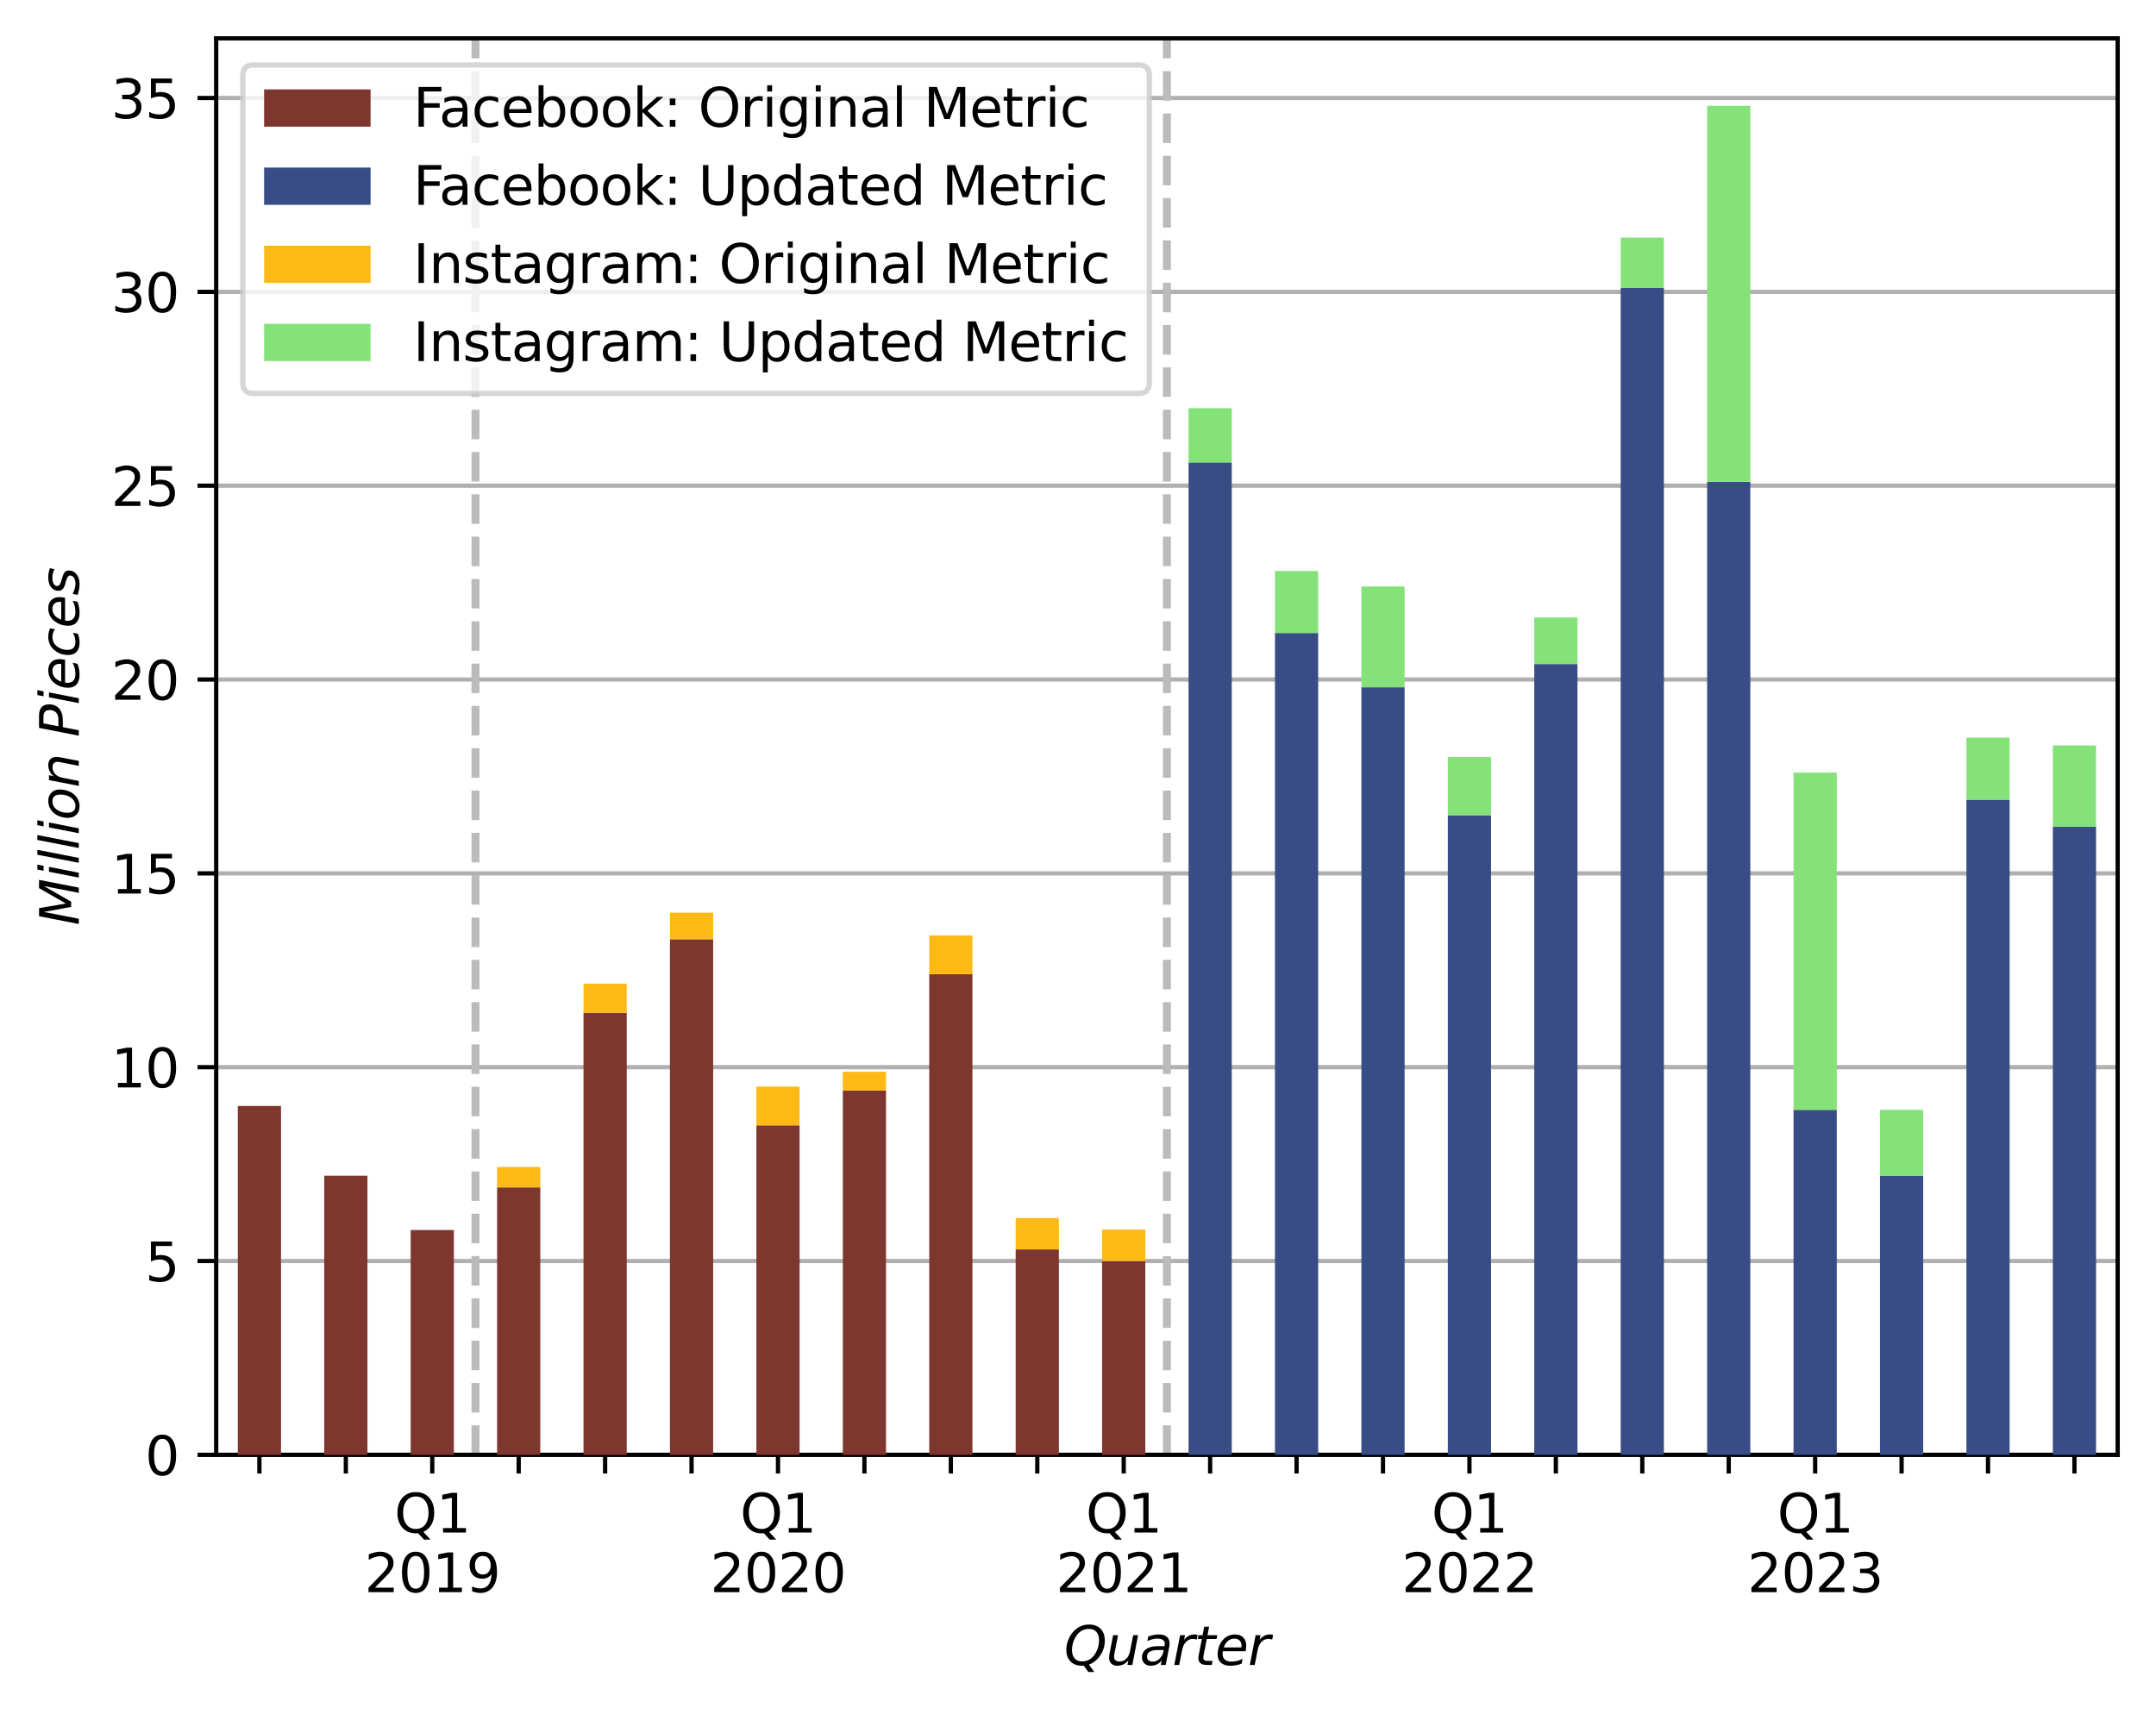 <?xml version="1.0" encoding="utf-8" standalone="no"?>
<!DOCTYPE svg PUBLIC "-//W3C//DTD SVG 1.1//EN"
  "http://www.w3.org/Graphics/SVG/1.1/DTD/svg11.dtd">
<svg xmlns:xlink="http://www.w3.org/1999/xlink" width="404.923pt" height="322.066pt" viewBox="0 0 404.923 322.066" xmlns="http://www.w3.org/2000/svg" version="1.1">
 <defs>
  <style type="text/css">*{stroke-linejoin: round; stroke-linecap: butt}</style>
 </defs>
 <g id="figure_1">
  <g id="patch_1">
   <path d="M 0 322.066 
L 404.923 322.066 
L 404.923 0 
L 0 0 
z
" style="fill: #ffffff"/>
  </g>
  <g id="axes_1">
   <g id="patch_2">
    <path d="M 40.603 273.312 
L 397.723 273.312 
L 397.723 7.2 
L 40.603 7.2 
z
" style="fill: #ffffff"/>
   </g>
   <g id="matplotlib.axis_1">
    <g id="xtick_1">
     <g id="line2d_1">
      <defs>
       <path id="m08b6a42811" d="M 0 0 
L 0 3.5 
" style="stroke: #000000; stroke-width: 0.8"/>
      </defs>
      <g>
       <use xlink:href="#m08b6a42811" x="48.719" y="273.312" style="stroke: #000000; stroke-width: 0.8"/>
      </g>
     </g>
    </g>
    <g id="xtick_2">
     <g id="line2d_2">
      <g>
       <use xlink:href="#m08b6a42811" x="64.952" y="273.312" style="stroke: #000000; stroke-width: 0.8"/>
      </g>
     </g>
    </g>
    <g id="xtick_3">
     <g id="line2d_3">
      <g>
       <use xlink:href="#m08b6a42811" x="81.185" y="273.312" style="stroke: #000000; stroke-width: 0.8"/>
      </g>
     </g>
     <g id="text_1">
      <!-- Q1 -->
      <g transform="translate(74.068 287.91) scale(0.1 -0.1)">
       <defs>
        <path id="DejaVuSans-51" d="M 2522 4238 
Q 1834 4238 1429 3725 
Q 1025 3213 1025 2328 
Q 1025 1447 1429 934 
Q 1834 422 2522 422 
Q 3209 422 3611 934 
Q 4013 1447 4013 2328 
Q 4013 3213 3611 3725 
Q 3209 4238 2522 4238 
z
M 3406 84 
L 4238 -825 
L 3475 -825 
L 2784 -78 
Q 2681 -84 2626 -87 
Q 2572 -91 2522 -91 
Q 1538 -91 948 567 
Q 359 1225 359 2328 
Q 359 3434 948 4092 
Q 1538 4750 2522 4750 
Q 3503 4750 4090 4092 
Q 4678 3434 4678 2328 
Q 4678 1516 4351 937 
Q 4025 359 3406 84 
z
" transform="scale(0.016)"/>
        <path id="DejaVuSans-31" d="M 794 531 
L 1825 531 
L 1825 4091 
L 703 3866 
L 703 4441 
L 1819 4666 
L 2450 4666 
L 2450 531 
L 3481 531 
L 3481 0 
L 794 0 
L 794 531 
z
" transform="scale(0.016)"/>
       </defs>
       <use xlink:href="#DejaVuSans-51"/>
       <use xlink:href="#DejaVuSans-31" x="78.711"/>
      </g>
      <!-- 2019 -->
      <g transform="translate(68.46 299.108) scale(0.1 -0.1)">
       <defs>
        <path id="DejaVuSans-32" d="M 1228 531 
L 3431 531 
L 3431 0 
L 469 0 
L 469 531 
Q 828 903 1448 1529 
Q 2069 2156 2228 2338 
Q 2531 2678 2651 2914 
Q 2772 3150 2772 3378 
Q 2772 3750 2511 3984 
Q 2250 4219 1831 4219 
Q 1534 4219 1204 4116 
Q 875 4013 500 3803 
L 500 4441 
Q 881 4594 1212 4672 
Q 1544 4750 1819 4750 
Q 2544 4750 2975 4387 
Q 3406 4025 3406 3419 
Q 3406 3131 3298 2873 
Q 3191 2616 2906 2266 
Q 2828 2175 2409 1742 
Q 1991 1309 1228 531 
z
" transform="scale(0.016)"/>
        <path id="DejaVuSans-30" d="M 2034 4250 
Q 1547 4250 1301 3770 
Q 1056 3291 1056 2328 
Q 1056 1369 1301 889 
Q 1547 409 2034 409 
Q 2525 409 2770 889 
Q 3016 1369 3016 2328 
Q 3016 3291 2770 3770 
Q 2525 4250 2034 4250 
z
M 2034 4750 
Q 2819 4750 3233 4129 
Q 3647 3509 3647 2328 
Q 3647 1150 3233 529 
Q 2819 -91 2034 -91 
Q 1250 -91 836 529 
Q 422 1150 422 2328 
Q 422 3509 836 4129 
Q 1250 4750 2034 4750 
z
" transform="scale(0.016)"/>
        <path id="DejaVuSans-39" d="M 703 97 
L 703 672 
Q 941 559 1184 500 
Q 1428 441 1663 441 
Q 2288 441 2617 861 
Q 2947 1281 2994 2138 
Q 2813 1869 2534 1725 
Q 2256 1581 1919 1581 
Q 1219 1581 811 2004 
Q 403 2428 403 3163 
Q 403 3881 828 4315 
Q 1253 4750 1959 4750 
Q 2769 4750 3195 4129 
Q 3622 3509 3622 2328 
Q 3622 1225 3098 567 
Q 2575 -91 1691 -91 
Q 1453 -91 1209 -44 
Q 966 3 703 97 
z
M 1959 2075 
Q 2384 2075 2632 2365 
Q 2881 2656 2881 3163 
Q 2881 3666 2632 3958 
Q 2384 4250 1959 4250 
Q 1534 4250 1286 3958 
Q 1038 3666 1038 3163 
Q 1038 2656 1286 2365 
Q 1534 2075 1959 2075 
z
" transform="scale(0.016)"/>
       </defs>
       <use xlink:href="#DejaVuSans-32"/>
       <use xlink:href="#DejaVuSans-30" x="63.623"/>
       <use xlink:href="#DejaVuSans-31" x="127.246"/>
       <use xlink:href="#DejaVuSans-39" x="190.869"/>
      </g>
     </g>
    </g>
    <g id="xtick_4">
     <g id="line2d_4">
      <g>
       <use xlink:href="#m08b6a42811" x="97.418" y="273.312" style="stroke: #000000; stroke-width: 0.8"/>
      </g>
     </g>
    </g>
    <g id="xtick_5">
     <g id="line2d_5">
      <g>
       <use xlink:href="#m08b6a42811" x="113.65" y="273.312" style="stroke: #000000; stroke-width: 0.8"/>
      </g>
     </g>
    </g>
    <g id="xtick_6">
     <g id="line2d_6">
      <g>
       <use xlink:href="#m08b6a42811" x="129.883" y="273.312" style="stroke: #000000; stroke-width: 0.8"/>
      </g>
     </g>
    </g>
    <g id="xtick_7">
     <g id="line2d_7">
      <g>
       <use xlink:href="#m08b6a42811" x="146.116" y="273.312" style="stroke: #000000; stroke-width: 0.8"/>
      </g>
     </g>
     <g id="text_2">
      <!-- Q1 -->
      <g transform="translate(138.999 287.91) scale(0.1 -0.1)">
       <use xlink:href="#DejaVuSans-51"/>
       <use xlink:href="#DejaVuSans-31" x="78.711"/>
      </g>
      <!-- 2020 -->
      <g transform="translate(133.391 299.108) scale(0.1 -0.1)">
       <use xlink:href="#DejaVuSans-32"/>
       <use xlink:href="#DejaVuSans-30" x="63.623"/>
       <use xlink:href="#DejaVuSans-32" x="127.246"/>
       <use xlink:href="#DejaVuSans-30" x="190.869"/>
      </g>
     </g>
    </g>
    <g id="xtick_8">
     <g id="line2d_8">
      <g>
       <use xlink:href="#m08b6a42811" x="162.349" y="273.312" style="stroke: #000000; stroke-width: 0.8"/>
      </g>
     </g>
    </g>
    <g id="xtick_9">
     <g id="line2d_9">
      <g>
       <use xlink:href="#m08b6a42811" x="178.581" y="273.312" style="stroke: #000000; stroke-width: 0.8"/>
      </g>
     </g>
    </g>
    <g id="xtick_10">
     <g id="line2d_10">
      <g>
       <use xlink:href="#m08b6a42811" x="194.814" y="273.312" style="stroke: #000000; stroke-width: 0.8"/>
      </g>
     </g>
    </g>
    <g id="xtick_11">
     <g id="line2d_11">
      <g>
       <use xlink:href="#m08b6a42811" x="211.047" y="273.312" style="stroke: #000000; stroke-width: 0.8"/>
      </g>
     </g>
     <g id="text_3">
      <!-- Q1 -->
      <g transform="translate(203.93 287.91) scale(0.1 -0.1)">
       <use xlink:href="#DejaVuSans-51"/>
       <use xlink:href="#DejaVuSans-31" x="78.711"/>
      </g>
      <!-- 2021 -->
      <g transform="translate(198.322 299.108) scale(0.1 -0.1)">
       <use xlink:href="#DejaVuSans-32"/>
       <use xlink:href="#DejaVuSans-30" x="63.623"/>
       <use xlink:href="#DejaVuSans-32" x="127.246"/>
       <use xlink:href="#DejaVuSans-31" x="190.869"/>
      </g>
     </g>
    </g>
    <g id="xtick_12">
     <g id="line2d_12">
      <g>
       <use xlink:href="#m08b6a42811" x="227.279" y="273.312" style="stroke: #000000; stroke-width: 0.8"/>
      </g>
     </g>
    </g>
    <g id="xtick_13">
     <g id="line2d_13">
      <g>
       <use xlink:href="#m08b6a42811" x="243.512" y="273.312" style="stroke: #000000; stroke-width: 0.8"/>
      </g>
     </g>
    </g>
    <g id="xtick_14">
     <g id="line2d_14">
      <g>
       <use xlink:href="#m08b6a42811" x="259.745" y="273.312" style="stroke: #000000; stroke-width: 0.8"/>
      </g>
     </g>
    </g>
    <g id="xtick_15">
     <g id="line2d_15">
      <g>
       <use xlink:href="#m08b6a42811" x="275.978" y="273.312" style="stroke: #000000; stroke-width: 0.8"/>
      </g>
     </g>
     <g id="text_4">
      <!-- Q1 -->
      <g transform="translate(268.86 287.91) scale(0.1 -0.1)">
       <use xlink:href="#DejaVuSans-51"/>
       <use xlink:href="#DejaVuSans-31" x="78.711"/>
      </g>
      <!-- 2022 -->
      <g transform="translate(263.253 299.108) scale(0.1 -0.1)">
       <use xlink:href="#DejaVuSans-32"/>
       <use xlink:href="#DejaVuSans-30" x="63.623"/>
       <use xlink:href="#DejaVuSans-32" x="127.246"/>
       <use xlink:href="#DejaVuSans-32" x="190.869"/>
      </g>
     </g>
    </g>
    <g id="xtick_16">
     <g id="line2d_16">
      <g>
       <use xlink:href="#m08b6a42811" x="292.21" y="273.312" style="stroke: #000000; stroke-width: 0.8"/>
      </g>
     </g>
    </g>
    <g id="xtick_17">
     <g id="line2d_17">
      <g>
       <use xlink:href="#m08b6a42811" x="308.443" y="273.312" style="stroke: #000000; stroke-width: 0.8"/>
      </g>
     </g>
    </g>
    <g id="xtick_18">
     <g id="line2d_18">
      <g>
       <use xlink:href="#m08b6a42811" x="324.676" y="273.312" style="stroke: #000000; stroke-width: 0.8"/>
      </g>
     </g>
    </g>
    <g id="xtick_19">
     <g id="line2d_19">
      <g>
       <use xlink:href="#m08b6a42811" x="340.909" y="273.312" style="stroke: #000000; stroke-width: 0.8"/>
      </g>
     </g>
     <g id="text_5">
      <!-- Q1 -->
      <g transform="translate(333.791 287.91) scale(0.1 -0.1)">
       <use xlink:href="#DejaVuSans-51"/>
       <use xlink:href="#DejaVuSans-31" x="78.711"/>
      </g>
      <!-- 2023 -->
      <g transform="translate(328.184 299.108) scale(0.1 -0.1)">
       <defs>
        <path id="DejaVuSans-33" d="M 2597 2516 
Q 3050 2419 3304 2112 
Q 3559 1806 3559 1356 
Q 3559 666 3084 287 
Q 2609 -91 1734 -91 
Q 1441 -91 1130 -33 
Q 819 25 488 141 
L 488 750 
Q 750 597 1062 519 
Q 1375 441 1716 441 
Q 2309 441 2620 675 
Q 2931 909 2931 1356 
Q 2931 1769 2642 2001 
Q 2353 2234 1838 2234 
L 1294 2234 
L 1294 2753 
L 1863 2753 
Q 2328 2753 2575 2939 
Q 2822 3125 2822 3475 
Q 2822 3834 2567 4026 
Q 2313 4219 1838 4219 
Q 1578 4219 1281 4162 
Q 984 4106 628 3988 
L 628 4550 
Q 988 4650 1302 4700 
Q 1616 4750 1894 4750 
Q 2613 4750 3031 4423 
Q 3450 4097 3450 3541 
Q 3450 3153 3228 2886 
Q 3006 2619 2597 2516 
z
" transform="scale(0.016)"/>
       </defs>
       <use xlink:href="#DejaVuSans-32"/>
       <use xlink:href="#DejaVuSans-30" x="63.623"/>
       <use xlink:href="#DejaVuSans-32" x="127.246"/>
       <use xlink:href="#DejaVuSans-33" x="190.869"/>
      </g>
     </g>
    </g>
    <g id="xtick_20">
     <g id="line2d_20">
      <g>
       <use xlink:href="#m08b6a42811" x="357.141" y="273.312" style="stroke: #000000; stroke-width: 0.8"/>
      </g>
     </g>
    </g>
    <g id="xtick_21">
     <g id="line2d_21">
      <g>
       <use xlink:href="#m08b6a42811" x="373.374" y="273.312" style="stroke: #000000; stroke-width: 0.8"/>
      </g>
     </g>
    </g>
    <g id="xtick_22">
     <g id="line2d_22">
      <g>
       <use xlink:href="#m08b6a42811" x="389.607" y="273.312" style="stroke: #000000; stroke-width: 0.8"/>
      </g>
     </g>
    </g>
    <g id="text_6">
     <!-- Quarter -->
     <g transform="translate(199.847 312.786) scale(0.1 -0.1)">
      <defs>
       <path id="DejaVuSans-Oblique-51" d="M 2309 -84 
Q 2275 -88 2237 -89 
Q 2200 -91 2125 -91 
Q 1250 -91 756 411 
Q 263 913 263 1797 
Q 263 2319 452 2844 
Q 641 3369 978 3788 
Q 1369 4269 1858 4509 
Q 2347 4750 2938 4750 
Q 3794 4750 4287 4245 
Q 4781 3741 4781 2869 
Q 4781 1928 4265 1147 
Q 3750 366 2919 44 
L 3553 -825 
L 2847 -825 
L 2309 -84 
z
M 2919 4238 
Q 2400 4238 2003 3986 
Q 1606 3734 1313 3219 
Q 1125 2891 1026 2522 
Q 928 2153 928 1778 
Q 928 1128 1239 775 
Q 1550 422 2119 422 
Q 2631 422 3032 676 
Q 3434 931 3719 1434 
Q 3909 1772 4009 2142 
Q 4109 2513 4109 2881 
Q 4109 3528 3796 3883 
Q 3484 4238 2919 4238 
z
" transform="scale(0.016)"/>
       <path id="DejaVuSans-Oblique-75" d="M 428 1388 
L 838 3500 
L 1416 3500 
L 1006 1409 
Q 975 1256 961 1147 
Q 947 1038 947 966 
Q 947 700 1109 554 
Q 1272 409 1569 409 
Q 2031 409 2368 721 
Q 2706 1034 2809 1563 
L 3194 3500 
L 3769 3500 
L 3091 0 
L 2516 0 
L 2631 550 
Q 2388 244 2052 76 
Q 1716 -91 1338 -91 
Q 878 -91 622 161 
Q 366 413 366 863 
Q 366 956 381 1097 
Q 397 1238 428 1388 
z
" transform="scale(0.016)"/>
       <path id="DejaVuSans-Oblique-61" d="M 3438 1997 
L 3047 0 
L 2472 0 
L 2578 531 
Q 2325 219 2001 64 
Q 1678 -91 1281 -91 
Q 834 -91 548 182 
Q 263 456 263 884 
Q 263 1497 752 1853 
Q 1241 2209 2100 2209 
L 2900 2209 
L 2931 2363 
Q 2938 2388 2941 2417 
Q 2944 2447 2944 2509 
Q 2944 2788 2717 2942 
Q 2491 3097 2081 3097 
Q 1800 3097 1504 3025 
Q 1209 2953 897 2809 
L 997 3341 
Q 1322 3463 1633 3523 
Q 1944 3584 2234 3584 
Q 2853 3584 3176 3315 
Q 3500 3047 3500 2534 
Q 3500 2431 3484 2292 
Q 3469 2153 3438 1997 
z
M 2816 1759 
L 2241 1759 
Q 1534 1759 1195 1570 
Q 856 1381 856 984 
Q 856 709 1029 553 
Q 1203 397 1509 397 
Q 1978 397 2328 733 
Q 2678 1069 2791 1631 
L 2816 1759 
z
" transform="scale(0.016)"/>
       <path id="DejaVuSans-Oblique-72" d="M 2853 2969 
Q 2766 3016 2653 3041 
Q 2541 3066 2413 3066 
Q 1953 3066 1609 2717 
Q 1266 2369 1153 1784 
L 800 0 
L 225 0 
L 909 3500 
L 1484 3500 
L 1375 2956 
Q 1603 3259 1920 3421 
Q 2238 3584 2597 3584 
Q 2691 3584 2781 3573 
Q 2872 3563 2963 3538 
L 2853 2969 
z
" transform="scale(0.016)"/>
       <path id="DejaVuSans-Oblique-74" d="M 2706 3500 
L 2619 3053 
L 1472 3053 
L 1100 1153 
Q 1081 1047 1072 975 
Q 1063 903 1063 863 
Q 1063 663 1183 572 
Q 1303 481 1569 481 
L 2150 481 
L 2053 0 
L 1503 0 
Q 991 0 739 200 
Q 488 400 488 806 
Q 488 878 497 964 
Q 506 1050 525 1153 
L 897 3053 
L 409 3053 
L 500 3500 
L 978 3500 
L 1172 4494 
L 1747 4494 
L 1556 3500 
L 2706 3500 
z
" transform="scale(0.016)"/>
       <path id="DejaVuSans-Oblique-65" d="M 3078 2063 
Q 3088 2113 3092 2166 
Q 3097 2219 3097 2272 
Q 3097 2653 2873 2875 
Q 2650 3097 2266 3097 
Q 1838 3097 1509 2826 
Q 1181 2556 1013 2059 
L 3078 2063 
z
M 3578 1613 
L 903 1613 
Q 884 1494 878 1425 
Q 872 1356 872 1306 
Q 872 872 1139 634 
Q 1406 397 1894 397 
Q 2269 397 2603 481 
Q 2938 566 3225 728 
L 3116 159 
Q 2806 34 2476 -28 
Q 2147 -91 1806 -91 
Q 1078 -91 686 257 
Q 294 606 294 1247 
Q 294 1794 489 2264 
Q 684 2734 1063 3103 
Q 1306 3334 1642 3459 
Q 1978 3584 2356 3584 
Q 2950 3584 3301 3228 
Q 3653 2872 3653 2272 
Q 3653 2128 3634 1964 
Q 3616 1800 3578 1613 
z
" transform="scale(0.016)"/>
      </defs>
      <use xlink:href="#DejaVuSans-Oblique-51"/>
      <use xlink:href="#DejaVuSans-Oblique-75" x="78.711"/>
      <use xlink:href="#DejaVuSans-Oblique-61" x="142.09"/>
      <use xlink:href="#DejaVuSans-Oblique-72" x="203.369"/>
      <use xlink:href="#DejaVuSans-Oblique-74" x="244.482"/>
      <use xlink:href="#DejaVuSans-Oblique-65" x="283.691"/>
      <use xlink:href="#DejaVuSans-Oblique-72" x="345.215"/>
     </g>
    </g>
   </g>
   <g id="matplotlib.axis_2">
    <g id="ytick_1">
     <g id="line2d_23">
      <path d="M 40.603 273.312 
L 397.723 273.312 
" clip-path="url(#p02577ea9de)" style="fill: none; stroke: #b0b0b0; stroke-width: 0.8; stroke-linecap: square"/>
     </g>
     <g id="line2d_24">
      <defs>
       <path id="m30213128da" d="M 0 0 
L -3.5 0 
" style="stroke: #000000; stroke-width: 0.8"/>
      </defs>
      <g>
       <use xlink:href="#m30213128da" x="40.603" y="273.312" style="stroke: #000000; stroke-width: 0.8"/>
      </g>
     </g>
     <g id="text_7">
      <!-- 0 -->
      <g transform="translate(27.241 277.111) scale(0.1 -0.1)">
       <use xlink:href="#DejaVuSans-30"/>
      </g>
     </g>
    </g>
    <g id="ytick_2">
     <g id="line2d_25">
      <path d="M 40.603 236.898 
L 397.723 236.898 
" clip-path="url(#p02577ea9de)" style="fill: none; stroke: #b0b0b0; stroke-width: 0.8; stroke-linecap: square"/>
     </g>
     <g id="line2d_26">
      <g>
       <use xlink:href="#m30213128da" x="40.603" y="236.898" style="stroke: #000000; stroke-width: 0.8"/>
      </g>
     </g>
     <g id="text_8">
      <!-- 5 -->
      <g transform="translate(27.241 240.697) scale(0.1 -0.1)">
       <defs>
        <path id="DejaVuSans-35" d="M 691 4666 
L 3169 4666 
L 3169 4134 
L 1269 4134 
L 1269 2991 
Q 1406 3038 1543 3061 
Q 1681 3084 1819 3084 
Q 2600 3084 3056 2656 
Q 3513 2228 3513 1497 
Q 3513 744 3044 326 
Q 2575 -91 1722 -91 
Q 1428 -91 1123 -41 
Q 819 9 494 109 
L 494 744 
Q 775 591 1075 516 
Q 1375 441 1709 441 
Q 2250 441 2565 725 
Q 2881 1009 2881 1497 
Q 2881 1984 2565 2268 
Q 2250 2553 1709 2553 
Q 1456 2553 1204 2497 
Q 953 2441 691 2322 
L 691 4666 
z
" transform="scale(0.016)"/>
       </defs>
       <use xlink:href="#DejaVuSans-35"/>
      </g>
     </g>
    </g>
    <g id="ytick_3">
     <g id="line2d_27">
      <path d="M 40.603 200.484 
L 397.723 200.484 
" clip-path="url(#p02577ea9de)" style="fill: none; stroke: #b0b0b0; stroke-width: 0.8; stroke-linecap: square"/>
     </g>
     <g id="line2d_28">
      <g>
       <use xlink:href="#m30213128da" x="40.603" y="200.484" style="stroke: #000000; stroke-width: 0.8"/>
      </g>
     </g>
     <g id="text_9">
      <!-- 10 -->
      <g transform="translate(20.878 204.284) scale(0.1 -0.1)">
       <use xlink:href="#DejaVuSans-31"/>
       <use xlink:href="#DejaVuSans-30" x="63.623"/>
      </g>
     </g>
    </g>
    <g id="ytick_4">
     <g id="line2d_29">
      <path d="M 40.603 164.071 
L 397.723 164.071 
" clip-path="url(#p02577ea9de)" style="fill: none; stroke: #b0b0b0; stroke-width: 0.8; stroke-linecap: square"/>
     </g>
     <g id="line2d_30">
      <g>
       <use xlink:href="#m30213128da" x="40.603" y="164.071" style="stroke: #000000; stroke-width: 0.8"/>
      </g>
     </g>
     <g id="text_10">
      <!-- 15 -->
      <g transform="translate(20.878 167.87) scale(0.1 -0.1)">
       <use xlink:href="#DejaVuSans-31"/>
       <use xlink:href="#DejaVuSans-35" x="63.623"/>
      </g>
     </g>
    </g>
    <g id="ytick_5">
     <g id="line2d_31">
      <path d="M 40.603 127.657 
L 397.723 127.657 
" clip-path="url(#p02577ea9de)" style="fill: none; stroke: #b0b0b0; stroke-width: 0.8; stroke-linecap: square"/>
     </g>
     <g id="line2d_32">
      <g>
       <use xlink:href="#m30213128da" x="40.603" y="127.657" style="stroke: #000000; stroke-width: 0.8"/>
      </g>
     </g>
     <g id="text_11">
      <!-- 20 -->
      <g transform="translate(20.878 131.456) scale(0.1 -0.1)">
       <use xlink:href="#DejaVuSans-32"/>
       <use xlink:href="#DejaVuSans-30" x="63.623"/>
      </g>
     </g>
    </g>
    <g id="ytick_6">
     <g id="line2d_33">
      <path d="M 40.603 91.243 
L 397.723 91.243 
" clip-path="url(#p02577ea9de)" style="fill: none; stroke: #b0b0b0; stroke-width: 0.8; stroke-linecap: square"/>
     </g>
     <g id="line2d_34">
      <g>
       <use xlink:href="#m30213128da" x="40.603" y="91.243" style="stroke: #000000; stroke-width: 0.8"/>
      </g>
     </g>
     <g id="text_12">
      <!-- 25 -->
      <g transform="translate(20.878 95.042) scale(0.1 -0.1)">
       <use xlink:href="#DejaVuSans-32"/>
       <use xlink:href="#DejaVuSans-35" x="63.623"/>
      </g>
     </g>
    </g>
    <g id="ytick_7">
     <g id="line2d_35">
      <path d="M 40.603 54.829 
L 397.723 54.829 
" clip-path="url(#p02577ea9de)" style="fill: none; stroke: #b0b0b0; stroke-width: 0.8; stroke-linecap: square"/>
     </g>
     <g id="line2d_36">
      <g>
       <use xlink:href="#m30213128da" x="40.603" y="54.829" style="stroke: #000000; stroke-width: 0.8"/>
      </g>
     </g>
     <g id="text_13">
      <!-- 30 -->
      <g transform="translate(20.878 58.628) scale(0.1 -0.1)">
       <use xlink:href="#DejaVuSans-33"/>
       <use xlink:href="#DejaVuSans-30" x="63.623"/>
      </g>
     </g>
    </g>
    <g id="ytick_8">
     <g id="line2d_37">
      <path d="M 40.603 18.415 
L 397.723 18.415 
" clip-path="url(#p02577ea9de)" style="fill: none; stroke: #b0b0b0; stroke-width: 0.8; stroke-linecap: square"/>
     </g>
     <g id="line2d_38">
      <g>
       <use xlink:href="#m30213128da" x="40.603" y="18.415" style="stroke: #000000; stroke-width: 0.8"/>
      </g>
     </g>
     <g id="text_14">
      <!-- 35 -->
      <g transform="translate(20.878 22.215) scale(0.1 -0.1)">
       <use xlink:href="#DejaVuSans-33"/>
       <use xlink:href="#DejaVuSans-35" x="63.623"/>
      </g>
     </g>
    </g>
    <g id="text_15">
     <!-- Million Pieces -->
     <g transform="translate(14.798 173.854) rotate(-90) scale(0.1 -0.1)">
      <defs>
       <path id="DejaVuSans-Oblique-4d" d="M 1081 4666 
L 2028 4666 
L 2572 1522 
L 4378 4666 
L 5350 4666 
L 4441 0 
L 3828 0 
L 4622 4091 
L 2791 897 
L 2175 897 
L 1581 4103 
L 788 0 
L 172 0 
L 1081 4666 
z
" transform="scale(0.016)"/>
       <path id="DejaVuSans-Oblique-69" d="M 1172 4863 
L 1747 4863 
L 1606 4134 
L 1031 4134 
L 1172 4863 
z
M 909 3500 
L 1484 3500 
L 800 0 
L 225 0 
L 909 3500 
z
" transform="scale(0.016)"/>
       <path id="DejaVuSans-Oblique-6c" d="M 1172 4863 
L 1747 4863 
L 800 0 
L 225 0 
L 1172 4863 
z
" transform="scale(0.016)"/>
       <path id="DejaVuSans-Oblique-6f" d="M 1625 -91 
Q 1009 -91 651 289 
Q 294 669 294 1325 
Q 294 1706 417 2101 
Q 541 2497 738 2766 
Q 1047 3184 1428 3384 
Q 1809 3584 2291 3584 
Q 2888 3584 3255 3212 
Q 3622 2841 3622 2241 
Q 3622 1825 3500 1412 
Q 3378 1000 3181 728 
Q 2875 309 2494 109 
Q 2113 -91 1625 -91 
z
M 891 1344 
Q 891 869 1089 633 
Q 1288 397 1691 397 
Q 2269 397 2648 901 
Q 3028 1406 3028 2181 
Q 3028 2634 2825 2865 
Q 2622 3097 2228 3097 
Q 1903 3097 1650 2945 
Q 1397 2794 1197 2484 
Q 1050 2253 970 1956 
Q 891 1659 891 1344 
z
" transform="scale(0.016)"/>
       <path id="DejaVuSans-Oblique-6e" d="M 3566 2113 
L 3156 0 
L 2578 0 
L 2988 2091 
Q 3016 2238 3031 2350 
Q 3047 2463 3047 2528 
Q 3047 2791 2881 2937 
Q 2716 3084 2419 3084 
Q 1956 3084 1622 2776 
Q 1288 2469 1184 1941 
L 800 0 
L 225 0 
L 903 3500 
L 1478 3500 
L 1363 2950 
Q 1603 3253 1940 3418 
Q 2278 3584 2650 3584 
Q 3113 3584 3367 3334 
Q 3622 3084 3622 2631 
Q 3622 2519 3608 2391 
Q 3594 2263 3566 2113 
z
" transform="scale(0.016)"/>
       <path id="DejaVuSans-Oblique-20" transform="scale(0.016)"/>
       <path id="DejaVuSans-Oblique-50" d="M 1081 4666 
L 2541 4666 
Q 3178 4666 3512 4369 
Q 3847 4072 3847 3500 
Q 3847 2731 3353 2303 
Q 2859 1875 1966 1875 
L 1172 1875 
L 806 0 
L 172 0 
L 1081 4666 
z
M 1613 4147 
L 1275 2394 
L 2069 2394 
Q 2606 2394 2893 2669 
Q 3181 2944 3181 3456 
Q 3181 3784 2986 3965 
Q 2791 4147 2438 4147 
L 1613 4147 
z
" transform="scale(0.016)"/>
       <path id="DejaVuSans-Oblique-63" d="M 3431 3366 
L 3316 2797 
Q 3109 2947 2876 3022 
Q 2644 3097 2394 3097 
Q 2119 3097 1870 3000 
Q 1622 2903 1453 2725 
Q 1184 2453 1037 2087 
Q 891 1722 891 1331 
Q 891 859 1127 628 
Q 1363 397 1844 397 
Q 2081 397 2348 469 
Q 2616 541 2906 684 
L 2797 116 
Q 2547 13 2283 -39 
Q 2019 -91 1741 -91 
Q 1044 -91 669 257 
Q 294 606 294 1253 
Q 294 1797 489 2255 
Q 684 2713 1069 3078 
Q 1331 3328 1684 3456 
Q 2038 3584 2456 3584 
Q 2700 3584 2940 3529 
Q 3181 3475 3431 3366 
z
" transform="scale(0.016)"/>
       <path id="DejaVuSans-Oblique-73" d="M 3200 3397 
L 3091 2853 
Q 2863 2978 2609 3040 
Q 2356 3103 2088 3103 
Q 1634 3103 1373 2948 
Q 1113 2794 1113 2528 
Q 1113 2219 1719 2053 
Q 1766 2041 1788 2034 
L 1972 1978 
Q 2547 1819 2739 1644 
Q 2931 1469 2931 1166 
Q 2931 609 2489 259 
Q 2047 -91 1331 -91 
Q 1053 -91 747 -37 
Q 441 16 72 128 
L 184 722 
Q 500 559 806 475 
Q 1113 391 1394 391 
Q 1816 391 2080 572 
Q 2344 753 2344 1031 
Q 2344 1331 1650 1516 
L 1591 1531 
L 1394 1581 
Q 956 1697 753 1886 
Q 550 2075 550 2369 
Q 550 2928 970 3256 
Q 1391 3584 2113 3584 
Q 2397 3584 2667 3537 
Q 2938 3491 3200 3397 
z
" transform="scale(0.016)"/>
      </defs>
      <use xlink:href="#DejaVuSans-Oblique-4d"/>
      <use xlink:href="#DejaVuSans-Oblique-69" x="86.279"/>
      <use xlink:href="#DejaVuSans-Oblique-6c" x="114.062"/>
      <use xlink:href="#DejaVuSans-Oblique-6c" x="141.846"/>
      <use xlink:href="#DejaVuSans-Oblique-69" x="169.629"/>
      <use xlink:href="#DejaVuSans-Oblique-6f" x="197.412"/>
      <use xlink:href="#DejaVuSans-Oblique-6e" x="258.594"/>
      <use xlink:href="#DejaVuSans-Oblique-20" x="321.973"/>
      <use xlink:href="#DejaVuSans-Oblique-50" x="353.76"/>
      <use xlink:href="#DejaVuSans-Oblique-69" x="414.062"/>
      <use xlink:href="#DejaVuSans-Oblique-65" x="441.846"/>
      <use xlink:href="#DejaVuSans-Oblique-63" x="503.369"/>
      <use xlink:href="#DejaVuSans-Oblique-65" x="558.35"/>
      <use xlink:href="#DejaVuSans-Oblique-73" x="619.873"/>
     </g>
    </g>
   </g>
   <g id="line2d_39">
    <path d="M 89.301 273.312 
L 89.301 7.2 
" clip-path="url(#p02577ea9de)" style="fill: none; stroke-dasharray: 5.55,2.4; stroke-dashoffset: 0; stroke: #bbbbbb; stroke-width: 1.5"/>
   </g>
   <g id="line2d_40">
    <path d="M 219.163 273.312 
L 219.163 7.2 
" clip-path="url(#p02577ea9de)" style="fill: none; stroke-dasharray: 5.55,2.4; stroke-dashoffset: 0; stroke: #bbbbbb; stroke-width: 1.5"/>
   </g>
   <g id="patch_3">
    <path d="M 40.603 273.312 
L 40.603 7.2 
" style="fill: none; stroke: #000000; stroke-width: 0.8; stroke-linejoin: miter; stroke-linecap: square"/>
   </g>
   <g id="patch_4">
    <path d="M 397.723 273.312 
L 397.723 7.2 
" style="fill: none; stroke: #000000; stroke-width: 0.8; stroke-linejoin: miter; stroke-linecap: square"/>
   </g>
   <g id="patch_5">
    <path d="M 40.603 273.312 
L 397.723 273.312 
" style="fill: none; stroke: #000000; stroke-width: 0.8; stroke-linejoin: miter; stroke-linecap: square"/>
   </g>
   <g id="patch_6">
    <path d="M 40.603 7.2 
L 397.723 7.2 
" style="fill: none; stroke: #000000; stroke-width: 0.8; stroke-linejoin: miter; stroke-linecap: square"/>
   </g>
   <g id="patch_7">
    <path d="M 44.661 273.312 
L 52.778 273.312 
L 52.778 207.767 
L 44.661 207.767 
z
" clip-path="url(#p02577ea9de)" style="fill: #7e372e"/>
   </g>
   <g id="patch_8">
    <path d="M 60.894 273.312 
L 69.01 273.312 
L 69.01 220.876 
L 60.894 220.876 
z
" clip-path="url(#p02577ea9de)" style="fill: #7e372e"/>
   </g>
   <g id="patch_9">
    <path d="M 77.127 273.312 
L 85.243 273.312 
L 85.243 231.072 
L 77.127 231.072 
z
" clip-path="url(#p02577ea9de)" style="fill: #7e372e"/>
   </g>
   <g id="patch_10">
    <path d="M 93.359 273.312 
L 101.476 273.312 
L 101.476 223.061 
L 93.359 223.061 
z
" clip-path="url(#p02577ea9de)" style="fill: #7e372e"/>
   </g>
   <g id="patch_11">
    <path d="M 109.592 273.312 
L 117.709 273.312 
L 117.709 190.289 
L 109.592 190.289 
z
" clip-path="url(#p02577ea9de)" style="fill: #7e372e"/>
   </g>
   <g id="patch_12">
    <path d="M 125.825 273.312 
L 133.941 273.312 
L 133.941 176.451 
L 125.825 176.451 
z
" clip-path="url(#p02577ea9de)" style="fill: #7e372e"/>
   </g>
   <g id="patch_13">
    <path d="M 142.058 273.312 
L 150.174 273.312 
L 150.174 211.409 
L 142.058 211.409 
z
" clip-path="url(#p02577ea9de)" style="fill: #7e372e"/>
   </g>
   <g id="patch_14">
    <path d="M 158.29 273.312 
L 166.407 273.312 
L 166.407 204.854 
L 158.29 204.854 
z
" clip-path="url(#p02577ea9de)" style="fill: #7e372e"/>
   </g>
   <g id="patch_15">
    <path d="M 174.523 273.312 
L 182.639 273.312 
L 182.639 183.006 
L 174.523 183.006 
z
" clip-path="url(#p02577ea9de)" style="fill: #7e372e"/>
   </g>
   <g id="patch_16">
    <path d="M 190.756 273.312 
L 198.872 273.312 
L 198.872 234.713 
L 190.756 234.713 
z
" clip-path="url(#p02577ea9de)" style="fill: #7e372e"/>
   </g>
   <g id="patch_17">
    <path d="M 206.989 273.312 
L 215.105 273.312 
L 215.105 236.898 
L 206.989 236.898 
z
" clip-path="url(#p02577ea9de)" style="fill: #7e372e"/>
   </g>
   <g id="patch_18">
    <path d="M 223.221 273.312 
L 231.338 273.312 
L 231.338 273.312 
L 223.221 273.312 
z
" clip-path="url(#p02577ea9de)" style="fill: #7e372e"/>
   </g>
   <g id="patch_19">
    <path d="M 239.454 273.312 
L 247.57 273.312 
L 247.57 273.312 
L 239.454 273.312 
z
" clip-path="url(#p02577ea9de)" style="fill: #7e372e"/>
   </g>
   <g id="patch_20">
    <path d="M 255.687 273.312 
L 263.803 273.312 
L 263.803 273.312 
L 255.687 273.312 
z
" clip-path="url(#p02577ea9de)" style="fill: #7e372e"/>
   </g>
   <g id="patch_21">
    <path d="M 271.919 273.312 
L 280.036 273.312 
L 280.036 273.312 
L 271.919 273.312 
z
" clip-path="url(#p02577ea9de)" style="fill: #7e372e"/>
   </g>
   <g id="patch_22">
    <path d="M 288.152 273.312 
L 296.269 273.312 
L 296.269 273.312 
L 288.152 273.312 
z
" clip-path="url(#p02577ea9de)" style="fill: #7e372e"/>
   </g>
   <g id="patch_23">
    <path d="M 304.385 273.312 
L 312.501 273.312 
L 312.501 273.312 
L 304.385 273.312 
z
" clip-path="url(#p02577ea9de)" style="fill: #7e372e"/>
   </g>
   <g id="patch_24">
    <path d="M 320.618 273.312 
L 328.734 273.312 
L 328.734 273.312 
L 320.618 273.312 
z
" clip-path="url(#p02577ea9de)" style="fill: #7e372e"/>
   </g>
   <g id="patch_25">
    <path d="M 336.85 273.312 
L 344.967 273.312 
L 344.967 273.312 
L 336.85 273.312 
z
" clip-path="url(#p02577ea9de)" style="fill: #7e372e"/>
   </g>
   <g id="patch_26">
    <path d="M 353.083 273.312 
L 361.199 273.312 
L 361.199 273.312 
L 353.083 273.312 
z
" clip-path="url(#p02577ea9de)" style="fill: #7e372e"/>
   </g>
   <g id="patch_27">
    <path d="M 369.316 273.312 
L 377.432 273.312 
L 377.432 273.312 
L 369.316 273.312 
z
" clip-path="url(#p02577ea9de)" style="fill: #7e372e"/>
   </g>
   <g id="patch_28">
    <path d="M 385.549 273.312 
L 393.665 273.312 
L 393.665 273.312 
L 385.549 273.312 
z
" clip-path="url(#p02577ea9de)" style="fill: #7e372e"/>
   </g>
   <g id="patch_29">
    <path d="M 44.661 273.312 
L 52.778 273.312 
L 52.778 273.312 
L 44.661 273.312 
z
" clip-path="url(#p02577ea9de)" style="fill: #384c86"/>
   </g>
   <g id="patch_30">
    <path d="M 60.894 273.312 
L 69.01 273.312 
L 69.01 273.312 
L 60.894 273.312 
z
" clip-path="url(#p02577ea9de)" style="fill: #384c86"/>
   </g>
   <g id="patch_31">
    <path d="M 77.127 273.312 
L 85.243 273.312 
L 85.243 273.312 
L 77.127 273.312 
z
" clip-path="url(#p02577ea9de)" style="fill: #384c86"/>
   </g>
   <g id="patch_32">
    <path d="M 93.359 273.312 
L 101.476 273.312 
L 101.476 273.312 
L 93.359 273.312 
z
" clip-path="url(#p02577ea9de)" style="fill: #384c86"/>
   </g>
   <g id="patch_33">
    <path d="M 109.592 273.312 
L 117.709 273.312 
L 117.709 273.312 
L 109.592 273.312 
z
" clip-path="url(#p02577ea9de)" style="fill: #384c86"/>
   </g>
   <g id="patch_34">
    <path d="M 125.825 273.312 
L 133.941 273.312 
L 133.941 273.312 
L 125.825 273.312 
z
" clip-path="url(#p02577ea9de)" style="fill: #384c86"/>
   </g>
   <g id="patch_35">
    <path d="M 142.058 273.312 
L 150.174 273.312 
L 150.174 273.312 
L 142.058 273.312 
z
" clip-path="url(#p02577ea9de)" style="fill: #384c86"/>
   </g>
   <g id="patch_36">
    <path d="M 158.29 273.312 
L 166.407 273.312 
L 166.407 273.312 
L 158.29 273.312 
z
" clip-path="url(#p02577ea9de)" style="fill: #384c86"/>
   </g>
   <g id="patch_37">
    <path d="M 174.523 273.312 
L 182.639 273.312 
L 182.639 273.312 
L 174.523 273.312 
z
" clip-path="url(#p02577ea9de)" style="fill: #384c86"/>
   </g>
   <g id="patch_38">
    <path d="M 190.756 273.312 
L 198.872 273.312 
L 198.872 273.312 
L 190.756 273.312 
z
" clip-path="url(#p02577ea9de)" style="fill: #384c86"/>
   </g>
   <g id="patch_39">
    <path d="M 206.989 273.312 
L 215.105 273.312 
L 215.105 273.312 
L 206.989 273.312 
z
" clip-path="url(#p02577ea9de)" style="fill: #384c86"/>
   </g>
   <g id="patch_40">
    <path d="M 223.221 273.312 
L 231.338 273.312 
L 231.338 86.873 
L 223.221 86.873 
z
" clip-path="url(#p02577ea9de)" style="fill: #384c86"/>
   </g>
   <g id="patch_41">
    <path d="M 239.454 273.312 
L 247.57 273.312 
L 247.57 118.918 
L 239.454 118.918 
z
" clip-path="url(#p02577ea9de)" style="fill: #384c86"/>
   </g>
   <g id="patch_42">
    <path d="M 255.687 273.312 
L 263.803 273.312 
L 263.803 129.113 
L 255.687 129.113 
z
" clip-path="url(#p02577ea9de)" style="fill: #384c86"/>
   </g>
   <g id="patch_43">
    <path d="M 271.919 273.312 
L 280.036 273.312 
L 280.036 153.146 
L 271.919 153.146 
z
" clip-path="url(#p02577ea9de)" style="fill: #384c86"/>
   </g>
   <g id="patch_44">
    <path d="M 288.152 273.312 
L 296.269 273.312 
L 296.269 124.744 
L 288.152 124.744 
z
" clip-path="url(#p02577ea9de)" style="fill: #384c86"/>
   </g>
   <g id="patch_45">
    <path d="M 304.385 273.312 
L 312.501 273.312 
L 312.501 54.101 
L 304.385 54.101 
z
" clip-path="url(#p02577ea9de)" style="fill: #384c86"/>
   </g>
   <g id="patch_46">
    <path d="M 320.618 273.312 
L 328.734 273.312 
L 328.734 90.515 
L 320.618 90.515 
z
" clip-path="url(#p02577ea9de)" style="fill: #384c86"/>
   </g>
   <g id="patch_47">
    <path d="M 336.85 273.312 
L 344.967 273.312 
L 344.967 208.495 
L 336.85 208.495 
z
" clip-path="url(#p02577ea9de)" style="fill: #384c86"/>
   </g>
   <g id="patch_48">
    <path d="M 353.083 273.312 
L 361.199 273.312 
L 361.199 220.876 
L 353.083 220.876 
z
" clip-path="url(#p02577ea9de)" style="fill: #384c86"/>
   </g>
   <g id="patch_49">
    <path d="M 369.316 273.312 
L 377.432 273.312 
L 377.432 150.233 
L 369.316 150.233 
z
" clip-path="url(#p02577ea9de)" style="fill: #384c86"/>
   </g>
   <g id="patch_50">
    <path d="M 385.549 273.312 
L 393.665 273.312 
L 393.665 155.331 
L 385.549 155.331 
z
" clip-path="url(#p02577ea9de)" style="fill: #384c86"/>
   </g>
   <g id="patch_51">
    <path d="M 44.661 273.312 
L 52.778 273.312 
L 52.778 273.312 
L 44.661 273.312 
z
" clip-path="url(#p02577ea9de)" style="fill: #fdba17"/>
   </g>
   <g id="patch_52">
    <path d="M 60.894 273.312 
L 69.01 273.312 
L 69.01 273.312 
L 60.894 273.312 
z
" clip-path="url(#p02577ea9de)" style="fill: #fdba17"/>
   </g>
   <g id="patch_53">
    <path d="M 77.127 273.312 
L 85.243 273.312 
L 85.243 273.312 
L 77.127 273.312 
z
" clip-path="url(#p02577ea9de)" style="fill: #fdba17"/>
   </g>
   <g id="patch_54">
    <path d="M 93.359 223.061 
L 101.476 223.061 
L 101.476 219.229 
L 93.359 219.229 
z
" clip-path="url(#p02577ea9de)" style="fill: #fdba17"/>
   </g>
   <g id="patch_55">
    <path d="M 109.592 190.289 
L 117.709 190.289 
L 117.709 184.784 
L 109.592 184.784 
z
" clip-path="url(#p02577ea9de)" style="fill: #fdba17"/>
   </g>
   <g id="patch_56">
    <path d="M 125.825 176.451 
L 133.941 176.451 
L 133.941 171.452 
L 125.825 171.452 
z
" clip-path="url(#p02577ea9de)" style="fill: #fdba17"/>
   </g>
   <g id="patch_57">
    <path d="M 142.058 211.409 
L 150.174 211.409 
L 150.174 204.126 
L 142.058 204.126 
z
" clip-path="url(#p02577ea9de)" style="fill: #fdba17"/>
   </g>
   <g id="patch_58">
    <path d="M 158.29 204.854 
L 166.407 204.854 
L 166.407 201.348 
L 158.29 201.348 
z
" clip-path="url(#p02577ea9de)" style="fill: #fdba17"/>
   </g>
   <g id="patch_59">
    <path d="M 174.523 183.006 
L 182.639 183.006 
L 182.639 175.723 
L 174.523 175.723 
z
" clip-path="url(#p02577ea9de)" style="fill: #fdba17"/>
   </g>
   <g id="patch_60">
    <path d="M 190.756 234.713 
L 198.872 234.713 
L 198.872 228.819 
L 190.756 228.819 
z
" clip-path="url(#p02577ea9de)" style="fill: #fdba17"/>
   </g>
   <g id="patch_61">
    <path d="M 206.989 236.898 
L 215.105 236.898 
L 215.105 230.982 
L 206.989 230.982 
z
" clip-path="url(#p02577ea9de)" style="fill: #fdba17"/>
   </g>
   <g id="patch_62">
    <path d="M 223.221 273.312 
L 231.338 273.312 
L 231.338 273.312 
L 223.221 273.312 
z
" clip-path="url(#p02577ea9de)" style="fill: #fdba17"/>
   </g>
   <g id="patch_63">
    <path d="M 239.454 273.312 
L 247.57 273.312 
L 247.57 273.312 
L 239.454 273.312 
z
" clip-path="url(#p02577ea9de)" style="fill: #fdba17"/>
   </g>
   <g id="patch_64">
    <path d="M 255.687 273.312 
L 263.803 273.312 
L 263.803 273.312 
L 255.687 273.312 
z
" clip-path="url(#p02577ea9de)" style="fill: #fdba17"/>
   </g>
   <g id="patch_65">
    <path d="M 271.919 273.312 
L 280.036 273.312 
L 280.036 273.312 
L 271.919 273.312 
z
" clip-path="url(#p02577ea9de)" style="fill: #fdba17"/>
   </g>
   <g id="patch_66">
    <path d="M 288.152 273.312 
L 296.269 273.312 
L 296.269 273.312 
L 288.152 273.312 
z
" clip-path="url(#p02577ea9de)" style="fill: #fdba17"/>
   </g>
   <g id="patch_67">
    <path d="M 304.385 273.312 
L 312.501 273.312 
L 312.501 273.312 
L 304.385 273.312 
z
" clip-path="url(#p02577ea9de)" style="fill: #fdba17"/>
   </g>
   <g id="patch_68">
    <path d="M 320.618 273.312 
L 328.734 273.312 
L 328.734 273.312 
L 320.618 273.312 
z
" clip-path="url(#p02577ea9de)" style="fill: #fdba17"/>
   </g>
   <g id="patch_69">
    <path d="M 336.85 273.312 
L 344.967 273.312 
L 344.967 273.312 
L 336.85 273.312 
z
" clip-path="url(#p02577ea9de)" style="fill: #fdba17"/>
   </g>
   <g id="patch_70">
    <path d="M 353.083 273.312 
L 361.199 273.312 
L 361.199 273.312 
L 353.083 273.312 
z
" clip-path="url(#p02577ea9de)" style="fill: #fdba17"/>
   </g>
   <g id="patch_71">
    <path d="M 369.316 273.312 
L 377.432 273.312 
L 377.432 273.312 
L 369.316 273.312 
z
" clip-path="url(#p02577ea9de)" style="fill: #fdba17"/>
   </g>
   <g id="patch_72">
    <path d="M 385.549 273.312 
L 393.665 273.312 
L 393.665 273.312 
L 385.549 273.312 
z
" clip-path="url(#p02577ea9de)" style="fill: #fdba17"/>
   </g>
   <g id="patch_73">
    <path d="M 44.661 273.312 
L 52.778 273.312 
L 52.778 273.312 
L 44.661 273.312 
z
" clip-path="url(#p02577ea9de)" style="fill: #84e278"/>
   </g>
   <g id="patch_74">
    <path d="M 60.894 273.312 
L 69.01 273.312 
L 69.01 273.312 
L 60.894 273.312 
z
" clip-path="url(#p02577ea9de)" style="fill: #84e278"/>
   </g>
   <g id="patch_75">
    <path d="M 77.127 273.312 
L 85.243 273.312 
L 85.243 273.312 
L 77.127 273.312 
z
" clip-path="url(#p02577ea9de)" style="fill: #84e278"/>
   </g>
   <g id="patch_76">
    <path d="M 93.359 273.312 
L 101.476 273.312 
L 101.476 273.312 
L 93.359 273.312 
z
" clip-path="url(#p02577ea9de)" style="fill: #84e278"/>
   </g>
   <g id="patch_77">
    <path d="M 109.592 273.312 
L 117.709 273.312 
L 117.709 273.312 
L 109.592 273.312 
z
" clip-path="url(#p02577ea9de)" style="fill: #84e278"/>
   </g>
   <g id="patch_78">
    <path d="M 125.825 273.312 
L 133.941 273.312 
L 133.941 273.312 
L 125.825 273.312 
z
" clip-path="url(#p02577ea9de)" style="fill: #84e278"/>
   </g>
   <g id="patch_79">
    <path d="M 142.058 273.312 
L 150.174 273.312 
L 150.174 273.312 
L 142.058 273.312 
z
" clip-path="url(#p02577ea9de)" style="fill: #84e278"/>
   </g>
   <g id="patch_80">
    <path d="M 158.29 273.312 
L 166.407 273.312 
L 166.407 273.312 
L 158.29 273.312 
z
" clip-path="url(#p02577ea9de)" style="fill: #84e278"/>
   </g>
   <g id="patch_81">
    <path d="M 174.523 273.312 
L 182.639 273.312 
L 182.639 273.312 
L 174.523 273.312 
z
" clip-path="url(#p02577ea9de)" style="fill: #84e278"/>
   </g>
   <g id="patch_82">
    <path d="M 190.756 273.312 
L 198.872 273.312 
L 198.872 273.312 
L 190.756 273.312 
z
" clip-path="url(#p02577ea9de)" style="fill: #84e278"/>
   </g>
   <g id="patch_83">
    <path d="M 206.989 273.312 
L 215.105 273.312 
L 215.105 273.312 
L 206.989 273.312 
z
" clip-path="url(#p02577ea9de)" style="fill: #84e278"/>
   </g>
   <g id="patch_84">
    <path d="M 223.221 86.873 
L 231.338 86.873 
L 231.338 76.678 
L 223.221 76.678 
z
" clip-path="url(#p02577ea9de)" style="fill: #84e278"/>
   </g>
   <g id="patch_85">
    <path d="M 239.454 118.918 
L 247.57 118.918 
L 247.57 107.265 
L 239.454 107.265 
z
" clip-path="url(#p02577ea9de)" style="fill: #84e278"/>
   </g>
   <g id="patch_86">
    <path d="M 255.687 129.113 
L 263.803 129.113 
L 263.803 110.178 
L 255.687 110.178 
z
" clip-path="url(#p02577ea9de)" style="fill: #84e278"/>
   </g>
   <g id="patch_87">
    <path d="M 271.919 153.146 
L 280.036 153.146 
L 280.036 142.222 
L 271.919 142.222 
z
" clip-path="url(#p02577ea9de)" style="fill: #84e278"/>
   </g>
   <g id="patch_88">
    <path d="M 288.152 124.744 
L 296.269 124.744 
L 296.269 116.004 
L 288.152 116.004 
z
" clip-path="url(#p02577ea9de)" style="fill: #84e278"/>
   </g>
   <g id="patch_89">
    <path d="M 304.385 54.101 
L 312.501 54.101 
L 312.501 44.633 
L 304.385 44.633 
z
" clip-path="url(#p02577ea9de)" style="fill: #84e278"/>
   </g>
   <g id="patch_90">
    <path d="M 320.618 90.515 
L 328.734 90.515 
L 328.734 19.872 
L 320.618 19.872 
z
" clip-path="url(#p02577ea9de)" style="fill: #84e278"/>
   </g>
   <g id="patch_91">
    <path d="M 336.85 208.495 
L 344.967 208.495 
L 344.967 145.135 
L 336.85 145.135 
z
" clip-path="url(#p02577ea9de)" style="fill: #84e278"/>
   </g>
   <g id="patch_92">
    <path d="M 353.083 220.876 
L 361.199 220.876 
L 361.199 208.495 
L 353.083 208.495 
z
" clip-path="url(#p02577ea9de)" style="fill: #84e278"/>
   </g>
   <g id="patch_93">
    <path d="M 369.316 150.233 
L 377.432 150.233 
L 377.432 138.581 
L 369.316 138.581 
z
" clip-path="url(#p02577ea9de)" style="fill: #84e278"/>
   </g>
   <g id="patch_94">
    <path d="M 385.549 155.331 
L 393.665 155.331 
L 393.665 140.038 
L 385.549 140.038 
z
" clip-path="url(#p02577ea9de)" style="fill: #84e278"/>
   </g>
   <g id="legend_1">
    <g id="patch_95">
     <path d="M 47.603 73.912 
L 213.856 73.912 
Q 215.856 73.912 215.856 71.912 
L 215.856 14.2 
Q 215.856 12.2 213.856 12.2 
L 47.603 12.2 
Q 45.603 12.2 45.603 14.2 
L 45.603 71.912 
Q 45.603 73.912 47.603 73.912 
z
" style="fill: #ffffff; opacity: 0.8; stroke: #cccccc; stroke-linejoin: miter"/>
    </g>
    <g id="patch_96">
     <path d="M 49.603 23.798 
L 69.603 23.798 
L 69.603 16.798 
L 49.603 16.798 
z
" style="fill: #7e372e"/>
    </g>
    <g id="text_16">
     <!-- Facebook: Original Metric -->
     <g transform="translate(77.603 23.798) scale(0.1 -0.1)">
      <defs>
       <path id="DejaVuSans-46" d="M 628 4666 
L 3309 4666 
L 3309 4134 
L 1259 4134 
L 1259 2759 
L 3109 2759 
L 3109 2228 
L 1259 2228 
L 1259 0 
L 628 0 
L 628 4666 
z
" transform="scale(0.016)"/>
       <path id="DejaVuSans-61" d="M 2194 1759 
Q 1497 1759 1228 1600 
Q 959 1441 959 1056 
Q 959 750 1161 570 
Q 1363 391 1709 391 
Q 2188 391 2477 730 
Q 2766 1069 2766 1631 
L 2766 1759 
L 2194 1759 
z
M 3341 1997 
L 3341 0 
L 2766 0 
L 2766 531 
Q 2569 213 2275 61 
Q 1981 -91 1556 -91 
Q 1019 -91 701 211 
Q 384 513 384 1019 
Q 384 1609 779 1909 
Q 1175 2209 1959 2209 
L 2766 2209 
L 2766 2266 
Q 2766 2663 2505 2880 
Q 2244 3097 1772 3097 
Q 1472 3097 1187 3025 
Q 903 2953 641 2809 
L 641 3341 
Q 956 3463 1253 3523 
Q 1550 3584 1831 3584 
Q 2591 3584 2966 3190 
Q 3341 2797 3341 1997 
z
" transform="scale(0.016)"/>
       <path id="DejaVuSans-63" d="M 3122 3366 
L 3122 2828 
Q 2878 2963 2633 3030 
Q 2388 3097 2138 3097 
Q 1578 3097 1268 2742 
Q 959 2388 959 1747 
Q 959 1106 1268 751 
Q 1578 397 2138 397 
Q 2388 397 2633 464 
Q 2878 531 3122 666 
L 3122 134 
Q 2881 22 2623 -34 
Q 2366 -91 2075 -91 
Q 1284 -91 818 406 
Q 353 903 353 1747 
Q 353 2603 823 3093 
Q 1294 3584 2113 3584 
Q 2378 3584 2631 3529 
Q 2884 3475 3122 3366 
z
" transform="scale(0.016)"/>
       <path id="DejaVuSans-65" d="M 3597 1894 
L 3597 1613 
L 953 1613 
Q 991 1019 1311 708 
Q 1631 397 2203 397 
Q 2534 397 2845 478 
Q 3156 559 3463 722 
L 3463 178 
Q 3153 47 2828 -22 
Q 2503 -91 2169 -91 
Q 1331 -91 842 396 
Q 353 884 353 1716 
Q 353 2575 817 3079 
Q 1281 3584 2069 3584 
Q 2775 3584 3186 3129 
Q 3597 2675 3597 1894 
z
M 3022 2063 
Q 3016 2534 2758 2815 
Q 2500 3097 2075 3097 
Q 1594 3097 1305 2825 
Q 1016 2553 972 2059 
L 3022 2063 
z
" transform="scale(0.016)"/>
       <path id="DejaVuSans-62" d="M 3116 1747 
Q 3116 2381 2855 2742 
Q 2594 3103 2138 3103 
Q 1681 3103 1420 2742 
Q 1159 2381 1159 1747 
Q 1159 1113 1420 752 
Q 1681 391 2138 391 
Q 2594 391 2855 752 
Q 3116 1113 3116 1747 
z
M 1159 2969 
Q 1341 3281 1617 3432 
Q 1894 3584 2278 3584 
Q 2916 3584 3314 3078 
Q 3713 2572 3713 1747 
Q 3713 922 3314 415 
Q 2916 -91 2278 -91 
Q 1894 -91 1617 61 
Q 1341 213 1159 525 
L 1159 0 
L 581 0 
L 581 4863 
L 1159 4863 
L 1159 2969 
z
" transform="scale(0.016)"/>
       <path id="DejaVuSans-6f" d="M 1959 3097 
Q 1497 3097 1228 2736 
Q 959 2375 959 1747 
Q 959 1119 1226 758 
Q 1494 397 1959 397 
Q 2419 397 2687 759 
Q 2956 1122 2956 1747 
Q 2956 2369 2687 2733 
Q 2419 3097 1959 3097 
z
M 1959 3584 
Q 2709 3584 3137 3096 
Q 3566 2609 3566 1747 
Q 3566 888 3137 398 
Q 2709 -91 1959 -91 
Q 1206 -91 779 398 
Q 353 888 353 1747 
Q 353 2609 779 3096 
Q 1206 3584 1959 3584 
z
" transform="scale(0.016)"/>
       <path id="DejaVuSans-6b" d="M 581 4863 
L 1159 4863 
L 1159 1991 
L 2875 3500 
L 3609 3500 
L 1753 1863 
L 3688 0 
L 2938 0 
L 1159 1709 
L 1159 0 
L 581 0 
L 581 4863 
z
" transform="scale(0.016)"/>
       <path id="DejaVuSans-3a" d="M 750 794 
L 1409 794 
L 1409 0 
L 750 0 
L 750 794 
z
M 750 3309 
L 1409 3309 
L 1409 2516 
L 750 2516 
L 750 3309 
z
" transform="scale(0.016)"/>
       <path id="DejaVuSans-20" transform="scale(0.016)"/>
       <path id="DejaVuSans-4f" d="M 2522 4238 
Q 1834 4238 1429 3725 
Q 1025 3213 1025 2328 
Q 1025 1447 1429 934 
Q 1834 422 2522 422 
Q 3209 422 3611 934 
Q 4013 1447 4013 2328 
Q 4013 3213 3611 3725 
Q 3209 4238 2522 4238 
z
M 2522 4750 
Q 3503 4750 4090 4092 
Q 4678 3434 4678 2328 
Q 4678 1225 4090 567 
Q 3503 -91 2522 -91 
Q 1538 -91 948 565 
Q 359 1222 359 2328 
Q 359 3434 948 4092 
Q 1538 4750 2522 4750 
z
" transform="scale(0.016)"/>
       <path id="DejaVuSans-72" d="M 2631 2963 
Q 2534 3019 2420 3045 
Q 2306 3072 2169 3072 
Q 1681 3072 1420 2755 
Q 1159 2438 1159 1844 
L 1159 0 
L 581 0 
L 581 3500 
L 1159 3500 
L 1159 2956 
Q 1341 3275 1631 3429 
Q 1922 3584 2338 3584 
Q 2397 3584 2469 3576 
Q 2541 3569 2628 3553 
L 2631 2963 
z
" transform="scale(0.016)"/>
       <path id="DejaVuSans-69" d="M 603 3500 
L 1178 3500 
L 1178 0 
L 603 0 
L 603 3500 
z
M 603 4863 
L 1178 4863 
L 1178 4134 
L 603 4134 
L 603 4863 
z
" transform="scale(0.016)"/>
       <path id="DejaVuSans-67" d="M 2906 1791 
Q 2906 2416 2648 2759 
Q 2391 3103 1925 3103 
Q 1463 3103 1205 2759 
Q 947 2416 947 1791 
Q 947 1169 1205 825 
Q 1463 481 1925 481 
Q 2391 481 2648 825 
Q 2906 1169 2906 1791 
z
M 3481 434 
Q 3481 -459 3084 -895 
Q 2688 -1331 1869 -1331 
Q 1566 -1331 1297 -1286 
Q 1028 -1241 775 -1147 
L 775 -588 
Q 1028 -725 1275 -790 
Q 1522 -856 1778 -856 
Q 2344 -856 2625 -561 
Q 2906 -266 2906 331 
L 2906 616 
Q 2728 306 2450 153 
Q 2172 0 1784 0 
Q 1141 0 747 490 
Q 353 981 353 1791 
Q 353 2603 747 3093 
Q 1141 3584 1784 3584 
Q 2172 3584 2450 3431 
Q 2728 3278 2906 2969 
L 2906 3500 
L 3481 3500 
L 3481 434 
z
" transform="scale(0.016)"/>
       <path id="DejaVuSans-6e" d="M 3513 2113 
L 3513 0 
L 2938 0 
L 2938 2094 
Q 2938 2591 2744 2837 
Q 2550 3084 2163 3084 
Q 1697 3084 1428 2787 
Q 1159 2491 1159 1978 
L 1159 0 
L 581 0 
L 581 3500 
L 1159 3500 
L 1159 2956 
Q 1366 3272 1645 3428 
Q 1925 3584 2291 3584 
Q 2894 3584 3203 3211 
Q 3513 2838 3513 2113 
z
" transform="scale(0.016)"/>
       <path id="DejaVuSans-6c" d="M 603 4863 
L 1178 4863 
L 1178 0 
L 603 0 
L 603 4863 
z
" transform="scale(0.016)"/>
       <path id="DejaVuSans-4d" d="M 628 4666 
L 1569 4666 
L 2759 1491 
L 3956 4666 
L 4897 4666 
L 4897 0 
L 4281 0 
L 4281 4097 
L 3078 897 
L 2444 897 
L 1241 4097 
L 1241 0 
L 628 0 
L 628 4666 
z
" transform="scale(0.016)"/>
       <path id="DejaVuSans-74" d="M 1172 4494 
L 1172 3500 
L 2356 3500 
L 2356 3053 
L 1172 3053 
L 1172 1153 
Q 1172 725 1289 603 
Q 1406 481 1766 481 
L 2356 481 
L 2356 0 
L 1766 0 
Q 1100 0 847 248 
Q 594 497 594 1153 
L 594 3053 
L 172 3053 
L 172 3500 
L 594 3500 
L 594 4494 
L 1172 4494 
z
" transform="scale(0.016)"/>
      </defs>
      <use xlink:href="#DejaVuSans-46"/>
      <use xlink:href="#DejaVuSans-61" x="48.395"/>
      <use xlink:href="#DejaVuSans-63" x="109.674"/>
      <use xlink:href="#DejaVuSans-65" x="164.654"/>
      <use xlink:href="#DejaVuSans-62" x="226.178"/>
      <use xlink:href="#DejaVuSans-6f" x="289.654"/>
      <use xlink:href="#DejaVuSans-6f" x="350.836"/>
      <use xlink:href="#DejaVuSans-6b" x="412.018"/>
      <use xlink:href="#DejaVuSans-3a" x="469.928"/>
      <use xlink:href="#DejaVuSans-20" x="503.619"/>
      <use xlink:href="#DejaVuSans-4f" x="535.406"/>
      <use xlink:href="#DejaVuSans-72" x="614.117"/>
      <use xlink:href="#DejaVuSans-69" x="655.23"/>
      <use xlink:href="#DejaVuSans-67" x="683.014"/>
      <use xlink:href="#DejaVuSans-69" x="746.49"/>
      <use xlink:href="#DejaVuSans-6e" x="774.273"/>
      <use xlink:href="#DejaVuSans-61" x="837.652"/>
      <use xlink:href="#DejaVuSans-6c" x="898.932"/>
      <use xlink:href="#DejaVuSans-20" x="926.715"/>
      <use xlink:href="#DejaVuSans-4d" x="958.502"/>
      <use xlink:href="#DejaVuSans-65" x="1044.781"/>
      <use xlink:href="#DejaVuSans-74" x="1106.305"/>
      <use xlink:href="#DejaVuSans-72" x="1145.514"/>
      <use xlink:href="#DejaVuSans-69" x="1186.627"/>
      <use xlink:href="#DejaVuSans-63" x="1214.41"/>
     </g>
    </g>
    <g id="patch_97">
     <path d="M 49.603 38.477 
L 69.603 38.477 
L 69.603 31.477 
L 49.603 31.477 
z
" style="fill: #384c86"/>
    </g>
    <g id="text_17">
     <!-- Facebook: Updated Metric -->
     <g transform="translate(77.603 38.477) scale(0.1 -0.1)">
      <defs>
       <path id="DejaVuSans-55" d="M 556 4666 
L 1191 4666 
L 1191 1831 
Q 1191 1081 1462 751 
Q 1734 422 2344 422 
Q 2950 422 3222 751 
Q 3494 1081 3494 1831 
L 3494 4666 
L 4128 4666 
L 4128 1753 
Q 4128 841 3676 375 
Q 3225 -91 2344 -91 
Q 1459 -91 1007 375 
Q 556 841 556 1753 
L 556 4666 
z
" transform="scale(0.016)"/>
       <path id="DejaVuSans-70" d="M 1159 525 
L 1159 -1331 
L 581 -1331 
L 581 3500 
L 1159 3500 
L 1159 2969 
Q 1341 3281 1617 3432 
Q 1894 3584 2278 3584 
Q 2916 3584 3314 3078 
Q 3713 2572 3713 1747 
Q 3713 922 3314 415 
Q 2916 -91 2278 -91 
Q 1894 -91 1617 61 
Q 1341 213 1159 525 
z
M 3116 1747 
Q 3116 2381 2855 2742 
Q 2594 3103 2138 3103 
Q 1681 3103 1420 2742 
Q 1159 2381 1159 1747 
Q 1159 1113 1420 752 
Q 1681 391 2138 391 
Q 2594 391 2855 752 
Q 3116 1113 3116 1747 
z
" transform="scale(0.016)"/>
       <path id="DejaVuSans-64" d="M 2906 2969 
L 2906 4863 
L 3481 4863 
L 3481 0 
L 2906 0 
L 2906 525 
Q 2725 213 2448 61 
Q 2172 -91 1784 -91 
Q 1150 -91 751 415 
Q 353 922 353 1747 
Q 353 2572 751 3078 
Q 1150 3584 1784 3584 
Q 2172 3584 2448 3432 
Q 2725 3281 2906 2969 
z
M 947 1747 
Q 947 1113 1208 752 
Q 1469 391 1925 391 
Q 2381 391 2643 752 
Q 2906 1113 2906 1747 
Q 2906 2381 2643 2742 
Q 2381 3103 1925 3103 
Q 1469 3103 1208 2742 
Q 947 2381 947 1747 
z
" transform="scale(0.016)"/>
      </defs>
      <use xlink:href="#DejaVuSans-46"/>
      <use xlink:href="#DejaVuSans-61" x="48.395"/>
      <use xlink:href="#DejaVuSans-63" x="109.674"/>
      <use xlink:href="#DejaVuSans-65" x="164.654"/>
      <use xlink:href="#DejaVuSans-62" x="226.178"/>
      <use xlink:href="#DejaVuSans-6f" x="289.654"/>
      <use xlink:href="#DejaVuSans-6f" x="350.836"/>
      <use xlink:href="#DejaVuSans-6b" x="412.018"/>
      <use xlink:href="#DejaVuSans-3a" x="469.928"/>
      <use xlink:href="#DejaVuSans-20" x="503.619"/>
      <use xlink:href="#DejaVuSans-55" x="535.406"/>
      <use xlink:href="#DejaVuSans-70" x="608.6"/>
      <use xlink:href="#DejaVuSans-64" x="672.076"/>
      <use xlink:href="#DejaVuSans-61" x="735.553"/>
      <use xlink:href="#DejaVuSans-74" x="796.832"/>
      <use xlink:href="#DejaVuSans-65" x="836.041"/>
      <use xlink:href="#DejaVuSans-64" x="897.564"/>
      <use xlink:href="#DejaVuSans-20" x="961.041"/>
      <use xlink:href="#DejaVuSans-4d" x="992.828"/>
      <use xlink:href="#DejaVuSans-65" x="1079.107"/>
      <use xlink:href="#DejaVuSans-74" x="1140.631"/>
      <use xlink:href="#DejaVuSans-72" x="1179.84"/>
      <use xlink:href="#DejaVuSans-69" x="1220.953"/>
      <use xlink:href="#DejaVuSans-63" x="1248.736"/>
     </g>
    </g>
    <g id="patch_98">
     <path d="M 49.603 53.155 
L 69.603 53.155 
L 69.603 46.155 
L 49.603 46.155 
z
" style="fill: #fdba17"/>
    </g>
    <g id="text_18">
     <!-- Instagram: Original Metric -->
     <g transform="translate(77.603 53.155) scale(0.1 -0.1)">
      <defs>
       <path id="DejaVuSans-49" d="M 628 4666 
L 1259 4666 
L 1259 0 
L 628 0 
L 628 4666 
z
" transform="scale(0.016)"/>
       <path id="DejaVuSans-73" d="M 2834 3397 
L 2834 2853 
Q 2591 2978 2328 3040 
Q 2066 3103 1784 3103 
Q 1356 3103 1142 2972 
Q 928 2841 928 2578 
Q 928 2378 1081 2264 
Q 1234 2150 1697 2047 
L 1894 2003 
Q 2506 1872 2764 1633 
Q 3022 1394 3022 966 
Q 3022 478 2636 193 
Q 2250 -91 1575 -91 
Q 1294 -91 989 -36 
Q 684 19 347 128 
L 347 722 
Q 666 556 975 473 
Q 1284 391 1588 391 
Q 1994 391 2212 530 
Q 2431 669 2431 922 
Q 2431 1156 2273 1281 
Q 2116 1406 1581 1522 
L 1381 1569 
Q 847 1681 609 1914 
Q 372 2147 372 2553 
Q 372 3047 722 3315 
Q 1072 3584 1716 3584 
Q 2034 3584 2315 3537 
Q 2597 3491 2834 3397 
z
" transform="scale(0.016)"/>
       <path id="DejaVuSans-6d" d="M 3328 2828 
Q 3544 3216 3844 3400 
Q 4144 3584 4550 3584 
Q 5097 3584 5394 3201 
Q 5691 2819 5691 2113 
L 5691 0 
L 5113 0 
L 5113 2094 
Q 5113 2597 4934 2840 
Q 4756 3084 4391 3084 
Q 3944 3084 3684 2787 
Q 3425 2491 3425 1978 
L 3425 0 
L 2847 0 
L 2847 2094 
Q 2847 2600 2669 2842 
Q 2491 3084 2119 3084 
Q 1678 3084 1418 2786 
Q 1159 2488 1159 1978 
L 1159 0 
L 581 0 
L 581 3500 
L 1159 3500 
L 1159 2956 
Q 1356 3278 1631 3431 
Q 1906 3584 2284 3584 
Q 2666 3584 2933 3390 
Q 3200 3197 3328 2828 
z
" transform="scale(0.016)"/>
      </defs>
      <use xlink:href="#DejaVuSans-49"/>
      <use xlink:href="#DejaVuSans-6e" x="29.492"/>
      <use xlink:href="#DejaVuSans-73" x="92.871"/>
      <use xlink:href="#DejaVuSans-74" x="144.971"/>
      <use xlink:href="#DejaVuSans-61" x="184.18"/>
      <use xlink:href="#DejaVuSans-67" x="245.459"/>
      <use xlink:href="#DejaVuSans-72" x="308.936"/>
      <use xlink:href="#DejaVuSans-61" x="350.049"/>
      <use xlink:href="#DejaVuSans-6d" x="411.328"/>
      <use xlink:href="#DejaVuSans-3a" x="508.74"/>
      <use xlink:href="#DejaVuSans-20" x="542.432"/>
      <use xlink:href="#DejaVuSans-4f" x="574.219"/>
      <use xlink:href="#DejaVuSans-72" x="652.93"/>
      <use xlink:href="#DejaVuSans-69" x="694.043"/>
      <use xlink:href="#DejaVuSans-67" x="721.826"/>
      <use xlink:href="#DejaVuSans-69" x="785.303"/>
      <use xlink:href="#DejaVuSans-6e" x="813.086"/>
      <use xlink:href="#DejaVuSans-61" x="876.465"/>
      <use xlink:href="#DejaVuSans-6c" x="937.744"/>
      <use xlink:href="#DejaVuSans-20" x="965.527"/>
      <use xlink:href="#DejaVuSans-4d" x="997.314"/>
      <use xlink:href="#DejaVuSans-65" x="1083.594"/>
      <use xlink:href="#DejaVuSans-74" x="1145.117"/>
      <use xlink:href="#DejaVuSans-72" x="1184.326"/>
      <use xlink:href="#DejaVuSans-69" x="1225.439"/>
      <use xlink:href="#DejaVuSans-63" x="1253.223"/>
     </g>
    </g>
    <g id="patch_99">
     <path d="M 49.603 67.833 
L 69.603 67.833 
L 69.603 60.833 
L 49.603 60.833 
z
" style="fill: #84e278"/>
    </g>
    <g id="text_19">
     <!-- Instagram: Updated Metric -->
     <g transform="translate(77.603 67.833) scale(0.1 -0.1)">
      <use xlink:href="#DejaVuSans-49"/>
      <use xlink:href="#DejaVuSans-6e" x="29.492"/>
      <use xlink:href="#DejaVuSans-73" x="92.871"/>
      <use xlink:href="#DejaVuSans-74" x="144.971"/>
      <use xlink:href="#DejaVuSans-61" x="184.18"/>
      <use xlink:href="#DejaVuSans-67" x="245.459"/>
      <use xlink:href="#DejaVuSans-72" x="308.936"/>
      <use xlink:href="#DejaVuSans-61" x="350.049"/>
      <use xlink:href="#DejaVuSans-6d" x="411.328"/>
      <use xlink:href="#DejaVuSans-3a" x="508.74"/>
      <use xlink:href="#DejaVuSans-20" x="542.432"/>
      <use xlink:href="#DejaVuSans-55" x="574.219"/>
      <use xlink:href="#DejaVuSans-70" x="647.412"/>
      <use xlink:href="#DejaVuSans-64" x="710.889"/>
      <use xlink:href="#DejaVuSans-61" x="774.365"/>
      <use xlink:href="#DejaVuSans-74" x="835.645"/>
      <use xlink:href="#DejaVuSans-65" x="874.854"/>
      <use xlink:href="#DejaVuSans-64" x="936.377"/>
      <use xlink:href="#DejaVuSans-20" x="999.854"/>
      <use xlink:href="#DejaVuSans-4d" x="1031.641"/>
      <use xlink:href="#DejaVuSans-65" x="1117.92"/>
      <use xlink:href="#DejaVuSans-74" x="1179.443"/>
      <use xlink:href="#DejaVuSans-72" x="1218.652"/>
      <use xlink:href="#DejaVuSans-69" x="1259.766"/>
      <use xlink:href="#DejaVuSans-63" x="1287.549"/>
     </g>
    </g>
   </g>
  </g>
 </g>
 <defs>
  <clipPath id="p02577ea9de">
   <rect x="40.603" y="7.2" width="357.12" height="266.112"/>
  </clipPath>
 </defs>
</svg>
